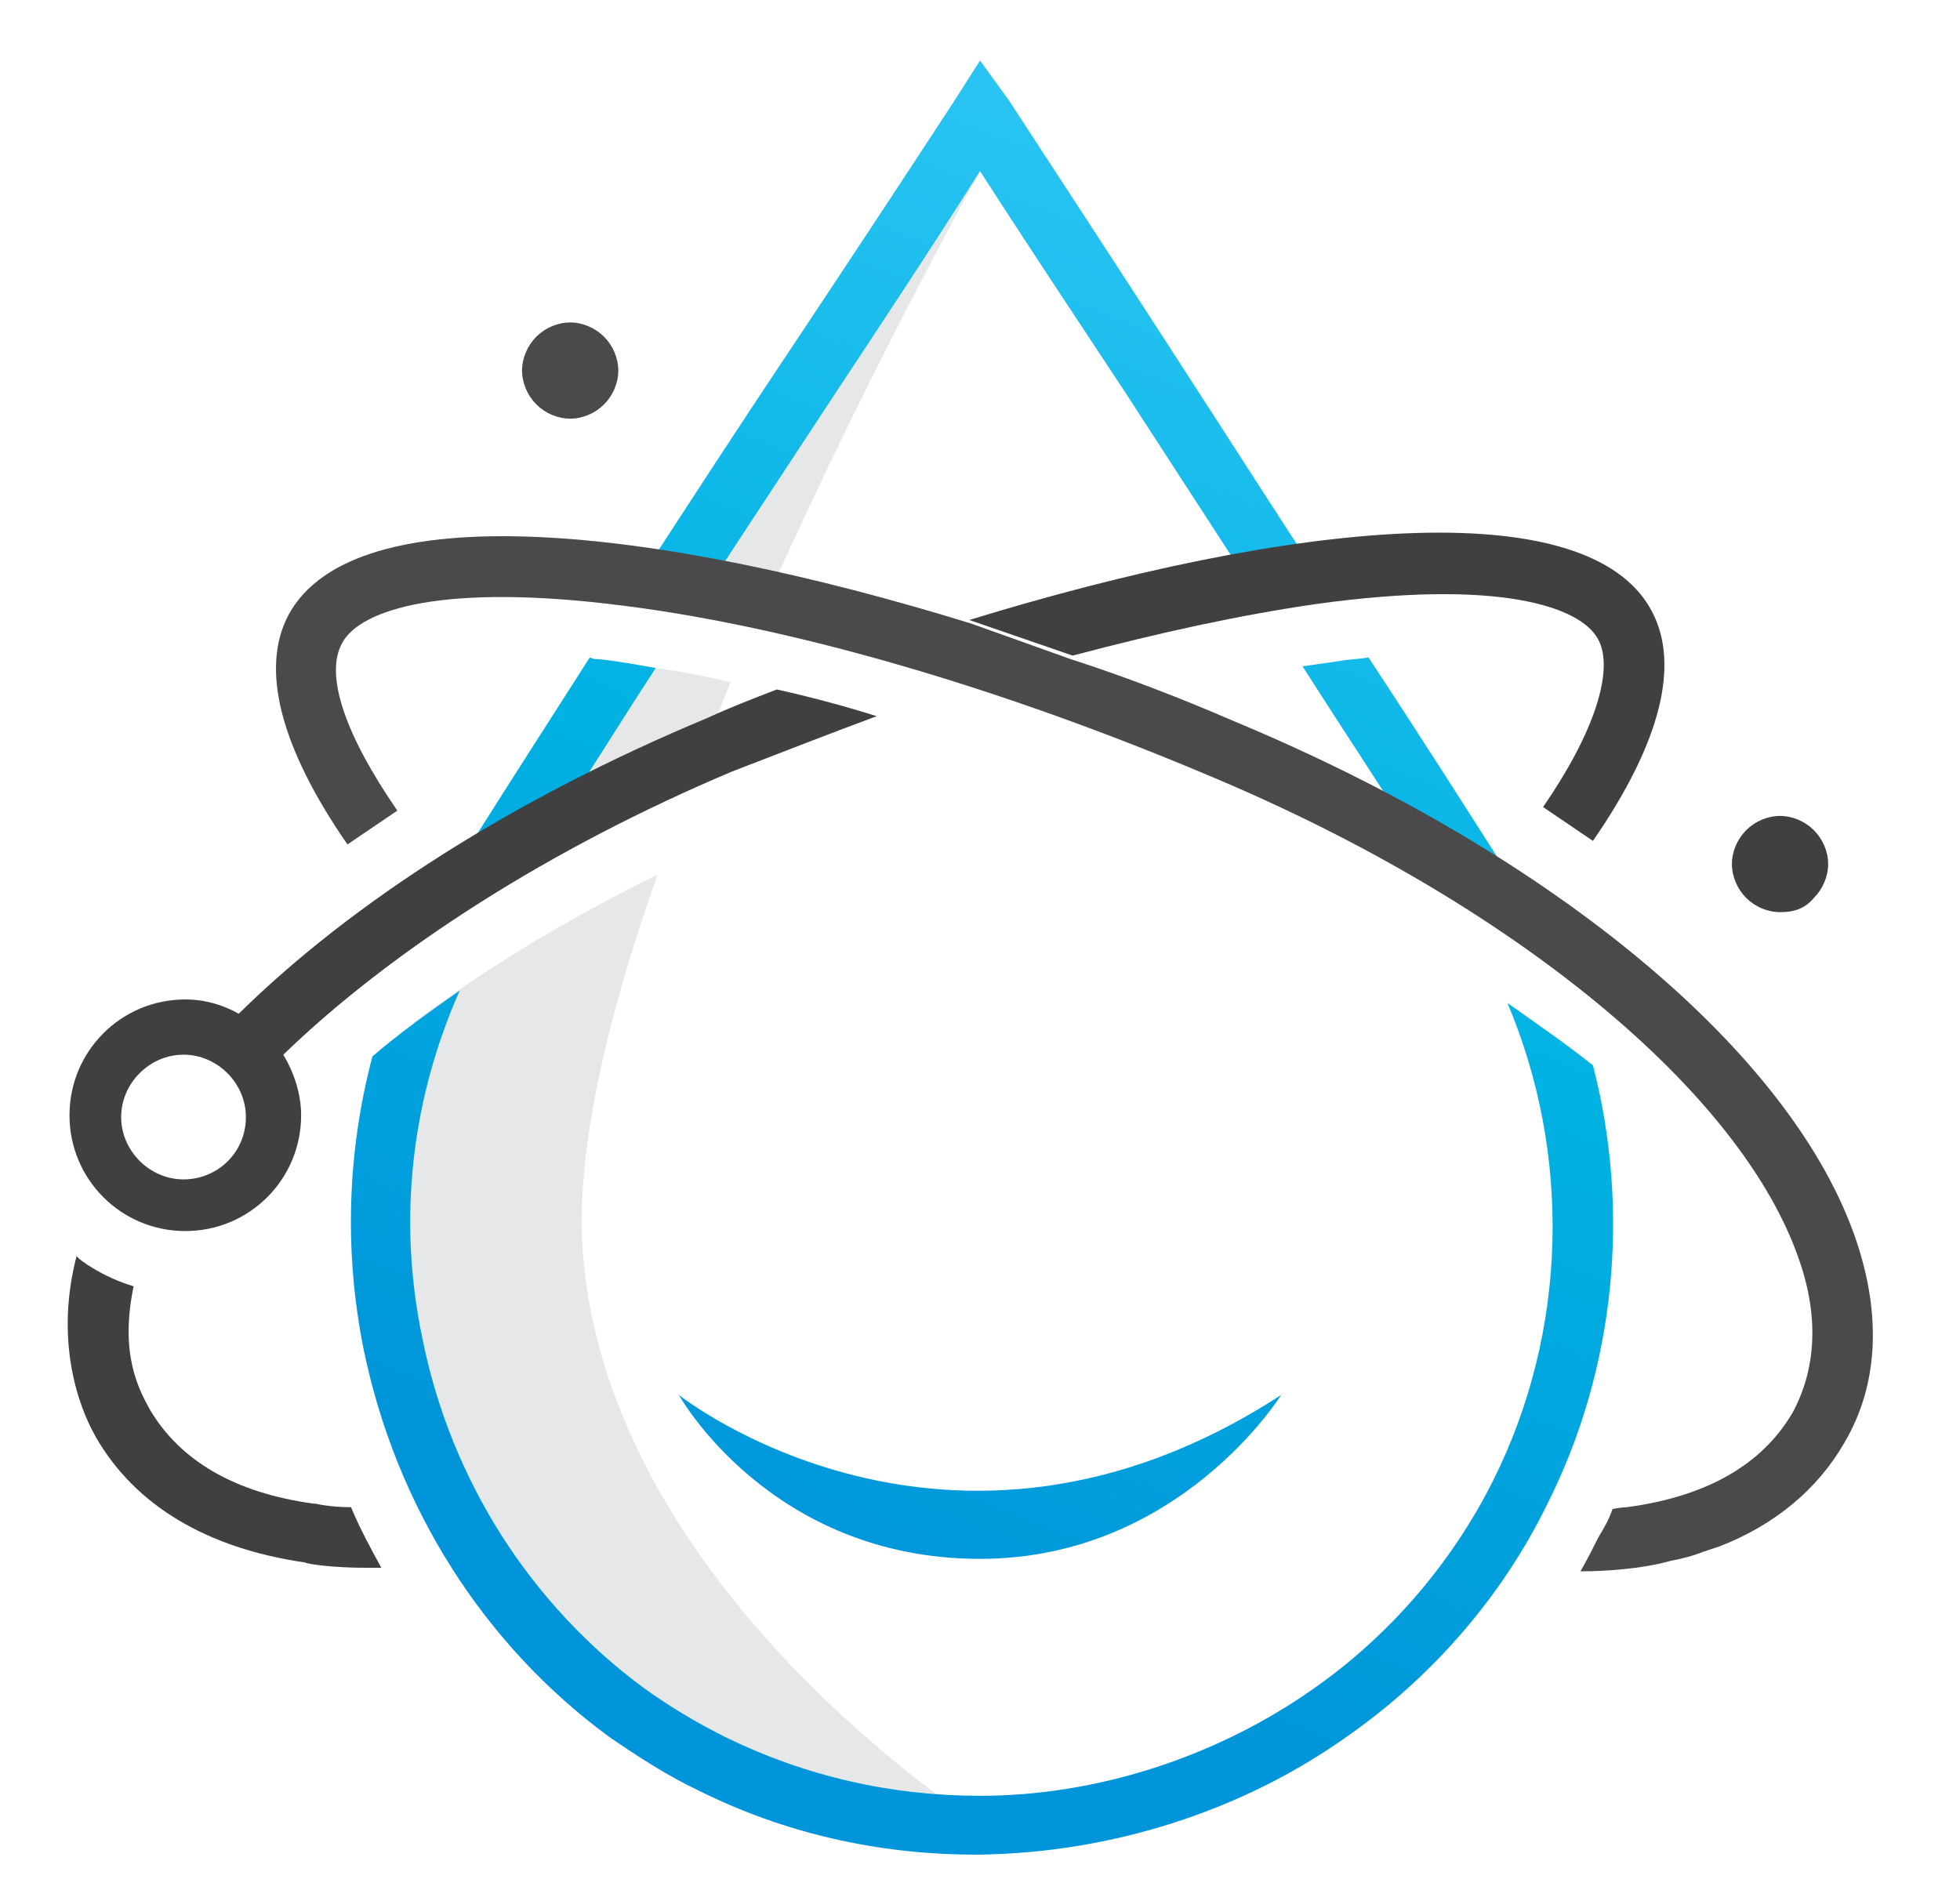 <svg xmlns="http://www.w3.org/2000/svg" xmlns:xlink="http://www.w3.org/1999/xlink" id="Layer_1" x="0" y="0" version="1.1" viewBox="0 0 110 106.5" xml:space="preserve" style="enable-background:new 0 0 110 106.5"><style type="text/css">.st0{fill:#e6e7e8}.st1{fill:url(#SVGID_1_)}.st2{fill:url(#SVGID_2_)}.st3{fill:url(#SVGID_3_)}.st4{fill:url(#SVGID_4_)}.st5{fill:url(#SVGID_5_)}.st6{fill:#4b4a4b}.st7{fill:#404041}</style><g><g><g><path d="M32.7,70.2c-0.4-5.6,1.4-13.2,4.2-21.1c-5.1,2.5-9.7,5.3-13.7,8.3c-4.9,13.9,0,30,12,38.7 c1.5,1.1,3.1,2.1,4.8,2.9c4.8,2.4,10,3.5,15.1,3.5C55,102.4,34.1,89.3,32.7,70.2z" class="st0"/><g><path d="M43.1,33.5C49.3,19.6,55.9,8,55.9,8L55,6.6c-5.6,8.6-11.3,17.2-16.9,25.7L43.1,33.5z" class="st0"/><path d="M35,37.2c-2.5,3.9-5,7.7-7.4,11.6l11.7-6.2c0.6-1.4,1.1-2.9,1.7-4.3C39,37.8,36.9,37.5,35,37.2z" class="st0"/></g></g><g><linearGradient id="SVGID_1_" x1="47.694" x2="17.319" y1="177.701" y2="100.751" gradientTransform="matrix(1 0 0 -1 0 178.5)" gradientUnits="userSpaceOnUse"><stop offset="0" style="stop-color:#2ac4f3"/><stop offset=".5" style="stop-color:#00b2e2"/><stop offset="1" style="stop-color:#0095da"/></linearGradient><path d="M36.8,37.5c-1.1-0.2-2.2-0.4-3.2-0.5c-0.2,0-0.3,0-0.5-0.1c-2.8,4.4-5.6,8.7-8.3,13.1 c-0.1,0.1-0.1,0.2-0.2,0.3l6-3.2C32.7,44,34.7,40.7,36.8,37.5z" class="st1"/><linearGradient id="SVGID_2_" x1="64.8" x2="34.425" y1="170.949" y2="93.999" gradientTransform="matrix(1 0 0 -1 0 178.5)" gradientUnits="userSpaceOnUse"><stop offset="0" style="stop-color:#2ac4f3"/><stop offset=".5" style="stop-color:#00b2e2"/><stop offset="1" style="stop-color:#0095da"/></linearGradient><path d="M39.9,32.7c2.3-3.5,4.6-7,6.9-10.5c2.7-4.1,5.5-8.3,8.2-12.6c2.7,4.2,5.5,8.4,8.2,12.5 c2.4,3.7,4.8,7.4,7.2,11.1l3.6-0.8c-2.7-4.1-5.3-8.2-7.9-12.2c-3.1-4.8-6.3-9.7-9.5-14.6L55,3.4l-1.4,2.2 c-3.2,4.9-6.5,9.9-9.7,14.7c-2.6,3.9-5.2,7.9-7.8,11.9h2L39.9,32.7z" class="st2"/><linearGradient id="SVGID_3_" x1="90.19" x2="59.815" y1="160.927" y2="83.977" gradientTransform="matrix(1 0 0 -1 0 178.5)" gradientUnits="userSpaceOnUse"><stop offset="0" style="stop-color:#2ac4f3"/><stop offset=".5" style="stop-color:#00b2e2"/><stop offset="1" style="stop-color:#0095da"/></linearGradient><path d="M79.6,47.5l6.5,4c-0.3-0.5-0.5-0.9-0.8-1.4l0,0c-2.8-4.4-5.6-8.8-8.5-13.2c-0.5,0.1-1.1,0.1-1.6,0.2 c-0.7,0.1-1.4,0.2-2.1,0.3C75.2,40.7,77.4,44,79.6,47.5z" class="st3"/><linearGradient id="SVGID_4_" x1="77.359" x2="46.984" y1="165.992" y2="89.041" gradientTransform="matrix(1 0 0 -1 0 178.5)" gradientUnits="userSpaceOnUse"><stop offset="0" style="stop-color:#2ac4f3"/><stop offset=".5" style="stop-color:#00b2e2"/><stop offset="1" style="stop-color:#0095da"/></linearGradient><path d="M89.4,59.8c-1.5-1.2-3.1-2.3-4.8-3.5c3.6,8.5,3.4,18.4-0.8,26.8c-2.3,4.6-5.8,8.7-10.1,11.7 c-5.4,3.8-12.1,6-18.7,6c-5,0-9.8-1.1-14.3-3.3c-1.6-0.8-3.1-1.7-4.5-2.7c-6.4-4.7-10.9-11.7-12.5-19.7 c-1.4-6.7-0.6-13.4,2.1-19.5c-1.7,1.2-3.4,2.4-4.9,3.7c-1.4,5.3-1.6,10.9-0.5,16.4c1.8,8.8,6.7,16.6,13.8,21.8 c1.6,1.1,3.3,2.2,5,3c4.8,2.4,10.1,3.6,15.5,3.6c0.1,0,0.2,0,0.3,0c7.3-0.1,14.7-2.4,20.7-6.7c4.7-3.3,8.6-7.8,11.1-12.9 C90.7,76.8,91.5,67.9,89.4,59.8z" class="st4"/><linearGradient id="SVGID_5_" x1="80.501" x2="50.126" y1="164.751" y2="87.801" gradientTransform="matrix(1 0 0 -1 0 178.5)" gradientUnits="userSpaceOnUse"><stop offset="0" style="stop-color:#2ac4f3"/><stop offset=".5" style="stop-color:#00b2e2"/><stop offset="1" style="stop-color:#0095da"/></linearGradient><path d="M38.1,78.3c0,0,5.1,9.2,16.9,9.2c11.2,0,16.9-9.2,16.9-9.2C53.3,90.4,38.1,78.3,38.1,78.3z" class="st5"/></g><path d="M68.1,43.5" class="st6"/><g><path d="M7.5,72.2C6.7,76,7.8,78,8.4,79.1c1.7,2.9,4.8,4.7,9.2,5.3c0,0,0,0,0.1,0c0,0,0.8,0.2,2,0.2 c0.5,1.2,1.1,2.3,1.7,3.4c-0.3,0-0.6,0-0.9,0c-1.8,0-3.2-0.2-3.4-0.3c-5.5-0.8-9.5-3.2-11.7-7c-1.1-1.9-2.3-5.6-1.1-10.2 C4.4,70.7,5.8,71.7,7.5,72.2z" class="st7"/><path d="M49.2,40.2c-1.9-0.6-3.8-1.1-5.6-1.5c-1.3,0.5-2.6,1-3.9,1.6c-10.8,4.5-19.9,10.3-26.3,16.6 c-0.9-0.5-1.9-0.8-3-0.8c-3.6,0-6.5,2.9-6.5,6.5s2.9,6.5,6.5,6.5s6.5-2.9,6.5-6.5c0-1.2-0.4-2.4-1-3.4c6.1-5.9,15-11.6,25.2-15.9 C43.7,42.3,46.5,41.2,49.2,40.2z M10.3,66.2c-1.9,0-3.5-1.6-3.5-3.5s1.6-3.5,3.5-3.5s3.5,1.6,3.5,3.5 C13.8,64.7,12.2,66.2,10.3,66.2z" class="st7"/><path d="M60.2,36.8c4.9-1.3,9.5-2.3,13.7-2.9C84,32.5,88.7,34,89.7,35.9c0.9,1.7-0.2,5.2-3.1,9.4l2.8,1.9 c3.8-5.5,4.9-9.9,3.3-12.9c-3.6-6.8-20.4-5-38.3,0.5" class="st7"/><path d="M54.5,35c-17.8-5.5-34.6-7.3-38.3-0.5c-1.6,3-0.5,7.4,3.3,12.9l2.8-1.9c-2.9-4.2-4.1-7.6-3.1-9.4 c1-1.9,5.7-3.4,15.8-2.1c9.5,1.2,21.2,4.6,33,9.6c16.9,7.1,29.8,17.7,33,27.2c1.1,3.2,0.9,6.1-0.4,8.5c-1.7,2.9-4.8,4.7-9.3,5.3 c0,0-0.3,0-0.8,0.1c-0.2,0.6-0.5,1.1-0.8,1.6c-0.3,0.6-0.6,1.2-1,1.9c1.8,0,3-0.2,3.1-0.2c0.7-0.1,1.3-0.2,2-0.4 c0.6-0.1,1.3-0.3,1.8-0.5c0.3-0.1,0.6-0.2,0.9-0.3c3.1-1.2,5.5-3.2,7-5.8l0,0c1.9-3.2,2.1-7.1,0.7-11.3 c-3.5-10.5-16.9-21.7-34.9-29.2c-3-1.3-6.1-2.5-9.2-3.5L54.5,35z" class="st6"/><path d="M32,23.5c-0.7,0-1.4-0.3-1.9-0.8s-0.8-1.2-0.8-1.9c0-0.7,0.3-1.4,0.8-1.9s1.2-0.8,1.9-0.8 c0.7,0,1.4,0.3,1.9,0.8s0.8,1.2,0.8,1.9c0,0.7-0.3,1.4-0.8,1.9C33.4,23.2,32.7,23.5,32,23.5z" class="st6"/><path d="M99.9,51.2c-0.7,0-1.4-0.3-1.9-0.8s-0.8-1.2-0.8-1.9s0.3-1.4,0.8-1.9s1.2-0.8,1.9-0.8s1.4,0.3,1.9,0.8 s0.8,1.2,0.8,1.9s-0.3,1.4-0.8,1.9C101.3,51,100.7,51.2,99.9,51.2z" class="st7"/></g></g></g></svg>
